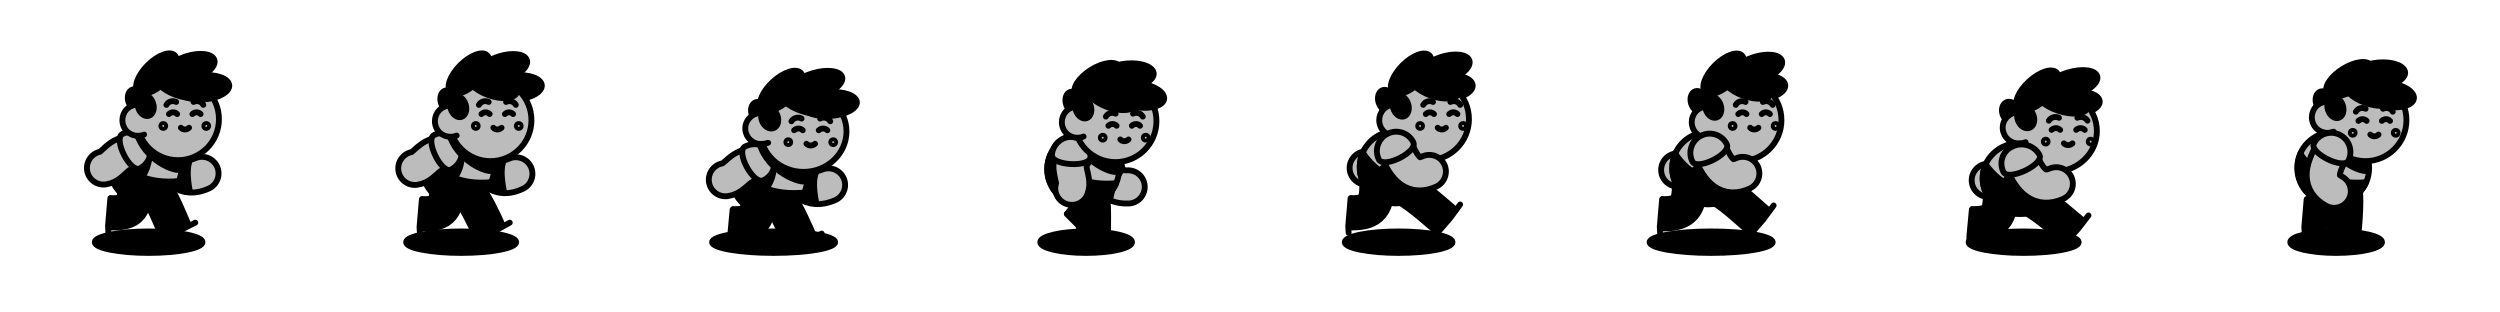 <?xml version="1.0" encoding="utf-8"?>
<!-- Generator: Adobe Illustrator 23.0.2, SVG Export Plug-In . SVG Version: 6.00 Build 0)  -->
<svg version="1.1" id="Layer_1" xmlns="http://www.w3.org/2000/svg" xmlns:xlink="http://www.w3.org/1999/xlink" x="0px" y="0px"
	 width="1280px" height="160px" viewBox="0 0 1280 160" style="enable-background:new 0 0 1280 160;" xml:space="preserve">
<style type="text/css">
	.st0{fill:#000001;stroke:#000001;stroke-width:3;stroke-linecap:round;}
	.st1{fill:none;stroke:#000000;stroke-width:18;}
	.st2{fill:none;stroke:#000000;stroke-width:20;stroke-linecap:round;stroke-linejoin:round;}
	.st3{fill:none;stroke:#BCBCBC;stroke-width:14;stroke-linecap:round;stroke-linejoin:round;}
	.st4{fill:#000001;}
	.st5{fill:#BCBCBC;stroke:#000001;stroke-width:3;stroke-linecap:round;}
	.st6{fill:#000001;stroke:#000001;stroke-width:3;stroke-linecap:round;stroke-linejoin:round;}
	.st7{fill:#BCBCBC;stroke:#000001;stroke-width:3;}
	.st8{fill:none;stroke:#000001;stroke-width:3;stroke-linecap:round;}
	.st9{fill:none;stroke:#000000;stroke-width:3;stroke-linecap:round;}
	.st10{fill:none;}
</style>
<title>Vector Smart Object</title>
<g>
	<g>
		<ellipse class="st0" cx="76.1" cy="124" rx="27.6" ry="5.5"/>
		<g>
			<path class="st1" d="M79,96c4,6,9,18,11,23"/>
			<g>
				<path class="st2" d="M85.2,77c4.6,10.7,9.5,15.7,18.2,11.8"/>
				<path class="st3" d="M85.2,77c4.6,10.7,9.5,15.7,18.2,11.8"/>
			</g>
			<path class="st4" d="M99,82c-3,5,0,17,0,17s0,1-10-3C88,84,90,81,99,82z"/>
			<circle class="st5" cx="74.6" cy="85.5" r="18.4"/>
			<path class="st4" d="M78,79c0,6.6-3,12.8-8,17l-7-7C63,89,74,76,78,79z"/>
			<path class="st6" d="M57.8,78.2c-4,9.3,0.3,20.1,9.6,24.1s20.1-0.3,24.1-9.6C76.7,94.1,65.3,89.6,57.8,78.2z"/>
			<g>
				<path class="st2" d="M68.6,78.4c-8.5-1-10.2,6.8-15.6,7.6"/>
				<path class="st3" d="M68.6,78.4c-8.5-1-10.2,6.8-15.6,7.6"/>
			</g>
			<path class="st7" d="M75.9,73c2.5,4.9,0.5,10.8-4.3,13.2c-4.9,2.5-13.8-15.1-8.9-17.6C67.5,66.2,73.4,68.2,75.9,73L75.9,73z"/>
			<path class="st4" d="M68.2,67.7C72.5,83.5,89.6,90,92.5,88.2s-3-9.7-3-9.7S76.9,64.8,68.2,67.7z"/>
			<g>
				<circle class="st7" cx="91.1" cy="61" r="21"/>
				<ellipse transform="matrix(0.952 -0.306 0.306 0.952 -12.286 23.788)" class="st0" cx="69.6" cy="51" rx="4" ry="5.5"/>
				
					<ellipse transform="matrix(0.707 -0.707 0.707 0.707 -3.222 67.676)" class="st0" cx="80.1" cy="37.7" rx="13.3" ry="6.2"/>
				
					<ellipse transform="matrix(0.952 -0.306 0.306 0.952 -5.965 31.429)" class="st0" cx="97.1" cy="34.7" rx="13.3" ry="6.2"/>
				<ellipse transform="matrix(0.34 -0.94 0.94 0.34 20.571 114.812)" class="st0" cx="92.1" cy="42.8" rx="6.2" ry="13.3"/>
				
					<ellipse transform="matrix(0.997 -8.011082e-02 8.011082e-02 0.997 -3.247 8.483)" class="st0" cx="104.1" cy="44.7" rx="13.3" ry="6.2"/>
				<path class="st5" d="M73.8,68.9c-4.1,1.7-8.8-0.1-10.5-4.2c-1.7-4.1,0.1-8.8,4.2-10.5c2-0.9,4.3-0.9,6.3,0"/>
				<ellipse transform="matrix(0.952 -0.306 0.306 0.952 -12.965 25.465)" class="st0" cx="74.6" cy="54" rx="4" ry="5.5"/>
				<path class="st8" d="M85.2,53.7c1-1.8,3.2-2.4,5-1.5"/>
				<path class="st8" d="M104.1,53.7c-1-1.8-3.2-2.4-5-1.5"/>
				<path class="st8" d="M86.5,58.4c1.2-1.2,3.1-1.2,4.2,0l0,0"/>
				<path class="st8" d="M98.5,58.4c1.2-1.2,3.1-1.2,4.2,0l0,0"/>
				<path class="st8" d="M96.8,65.4c-1.2,1.2-3.1,1.2-4.2,0l0,0"/>
				<circle class="st8" cx="83.6" cy="64.5" r="1"/>
				<circle class="st8" cx="105.6" cy="64.5" r="1"/>
			</g>
			<path class="st1" d="M69,96c0,12-3,13-13,13"/>
			<polyline class="st9" points="82,122 92,118 100,114 			"/>
			<polyline class="st9" points="56.5,101.5 55.3,115.7 55.5,119.2 			"/>
		</g>
	</g>
	<rect class="st10" width="160" height="160"/>
</g>
<g>
	<ellipse class="st0" cx="236.1" cy="124" rx="28.2" ry="5.5"/>
	<g>
		<path class="st1" d="M239,96.5c4.6,7.4,8.6,15,12,23"/>
		<g>
			<path class="st2" d="M245.7,77.5c4.8,10.6,9.8,15.6,18.4,11.5"/>
			<path class="st3" d="M245.7,77.5c4.8,10.6,9.8,15.6,18.4,11.5"/>
		</g>
		<path class="st4" d="M259.6,82.3c-2.9,5.1,0.3,17,0.3,17s0,1-10.1-2.8C248.6,84.5,250.6,81.4,259.6,82.3z"/>
		<circle class="st5" cx="234.6" cy="86" r="18.4"/>
		<path class="st4" d="M238,79.5c0,6.6-3,12.8-8,17l-7-7C223,89.5,234,76.5,238,79.5z"/>
		<path class="st6" d="M217.8,78.7c-3.9,9.4,0.6,20.1,9.9,24c9.2,3.8,19.7-0.4,23.8-9.4C236.7,94.6,225.3,90.1,217.8,78.7z"/>
		<g>
			<path class="st2" d="M228.1,78.9c-8.4-1.2-10.3,6.6-15.7,7.3"/>
			<path class="st3" d="M228.1,78.9c-8.4-1.2-10.3,6.6-15.7,7.3"/>
		</g>
		<path class="st7" d="M235.5,73.6c2.4,4.9,0.3,10.8-4.6,13.2c-4.9,2.4-13.5-15.4-8.6-17.7C227.2,66.7,233.1,68.7,235.5,73.6z"/>
		<path class="st4" d="M228.2,68.2c4.3,15.8,21.3,22.3,24.3,20.6s-3-9.7-3-9.7S236.9,65.3,228.2,68.2z"/>
		<g>
			
				<ellipse transform="matrix(0.997 -8.011098e-02 8.011098e-02 0.997 -2.732 21.301)" class="st0" cx="264.1" cy="44.7" rx="13.3" ry="6.2"/>
			<circle class="st7" cx="251.1" cy="61.5" r="21"/>
			<ellipse transform="matrix(0.952 -0.306 0.306 0.952 -4.738 72.852)" class="st0" cx="229.6" cy="51.5" rx="4" ry="5.5"/>
			
				<ellipse transform="matrix(0.707 -0.707 0.707 0.707 43.64 180.813)" class="st0" cx="240.1" cy="37.7" rx="13.3" ry="6.2"/>
			
				<ellipse transform="matrix(0.952 -0.306 0.306 0.952 1.736 80.469)" class="st0" cx="257.1" cy="34.7" rx="13.3" ry="6.2"/>
			<ellipse transform="matrix(0.34 -0.94 0.94 0.34 126.166 265.289)" class="st0" cx="252.1" cy="42.8" rx="6.2" ry="13.3"/>
			<path class="st5" d="M233.8,69.4c-4.1,1.7-8.8-0.1-10.5-4.2s0.1-8.8,4.2-10.5c2-0.9,4.3-0.9,6.3,0"/>
			<ellipse transform="matrix(0.952 -0.306 0.306 0.952 -5.417 74.529)" class="st0" cx="234.6" cy="54.5" rx="4" ry="5.5"/>
			<path class="st8" d="M245.2,53.7c1-1.8,3.2-2.4,5-1.5"/>
			<path class="st8" d="M264.1,53.7c-1-1.8-3.2-2.4-5-1.5"/>
			<path class="st8" d="M246.5,58.4c1.2-1.2,3.1-1.2,4.2,0l0,0"/>
			<path class="st8" d="M258.5,58.4c1.2-1.2,3.1-1.2,4.2,0l0,0"/>
			<path class="st8" d="M256.8,65.4c-1.2,1.2-3.1,1.2-4.2,0l0,0"/>
			<circle class="st8" cx="243.6" cy="64.5" r="1"/>
			<circle class="st8" cx="265.6" cy="64.5" r="1"/>
		</g>
		<path class="st1" d="M229,96.5c-0.6,11.8-3.5,13-13.5,13"/>
		<polyline class="st9" points="243,122.5 253,118.5 261,114 		"/>
		<polyline class="st9" points="216,102 214.8,116.2 215,119.7 		"/>
	</g>
	<rect x="160" class="st10" width="160" height="160"/>
</g>
<g>
	<g>
		<ellipse class="st0" cx="396.1" cy="124" rx="31.5" ry="5.5"/>
		<g>
			<path class="st1" d="M398.7,101.8c4.2,5.9,9.4,17.8,11.5,22.7"/>
			<g>
				<path class="st2" d="M405.2,83.1c4.8,10.5,10,15.5,19,11.6"/>
				<path class="st3" d="M405.2,83.1c4.8,10.5,10,15.5,19,11.6"/>
			</g>
			<path class="st4" d="M419.7,88c-3.1,4.9,0,16.8,0,16.8s0,1-10.5-3C408.1,90,410.2,87,419.7,88z"/>
			<ellipse class="st5" cx="394.1" cy="91.5" rx="19.2" ry="18.1"/>
			<path class="st4" d="M397.7,85.1c0,10.9-8.4,16.8-8.4,16.8L382,95C381.9,94.9,393.5,82.1,397.7,85.1z"/>
			<path class="st6" d="M376.5,84.3c-4.2,9.2,0.3,19.8,10,23.8s21.1-0.3,25.3-9.5C396.3,100,384.4,95.5,376.5,84.3z"/>
			<g>
				<path class="st2" d="M387.8,84.5c-8.9-1-10.7,6.7-16.4,7.5"/>
				<path class="st3" d="M387.8,84.5c-8.9-1-10.7,6.7-16.4,7.5"/>
			</g>
			<path class="st7" d="M395.4,79.2c2.4,4.6,0.7,10.3-4,12.8c-0.2,0.1-0.4,0.2-0.6,0.3c-5.1,2.4-14.4-14.9-9.3-17.3
				C386.6,72.4,392.7,74.3,395.4,79.2z"/>
			<path class="st4" d="M387.4,73.9c4.5,15.6,22.4,22,25.5,20.3s-3.2-9.6-3.2-9.6S396.5,71.1,387.4,73.9z"/>
			<g>
				<ellipse class="st7" cx="411.4" cy="67.3" rx="22" ry="20.7"/>
				
					<ellipse transform="matrix(0.929 -0.37 0.37 0.929 6.374 148.045)" class="st0" cx="388.9" cy="57.4" rx="4.2" ry="5.5"/>
				
					<ellipse transform="matrix(0.74 -0.673 0.673 0.74 72.915 281.222)" class="st0" cx="399.9" cy="46.4" rx="13.5" ry="6.3"/>
				
					<ellipse transform="matrix(0.96 -0.282 0.282 0.96 4.693 119.423)" class="st0" cx="417.7" cy="43.4" rx="13.8" ry="6.1"/>
				
					<ellipse transform="matrix(0.313 -0.95 0.95 0.313 234.72 426.968)" class="st0" cx="412.5" cy="51.2" rx="6.1" ry="13.8"/>
				
					<ellipse transform="matrix(0.997 -7.310074e-02 7.310074e-02 0.997 -2.759 31.21)" class="st0" cx="425" cy="53.3" rx="13.9" ry="6.1"/>
				<path class="st5" d="M393.3,73.1c-1.1,0.4-2.2,0.6-3.3,0.6c-4.4,0.3-8.1-3.1-8.4-7.4c-0.3-4.4,3.1-8.1,7.4-8.4c0.3,0,0.6,0,1,0
					c1.1,0,2.2,0.2,3.3,0.6"/>
				
					<ellipse transform="matrix(0.929 -0.37 0.37 0.929 5.629 150.191)" class="st0" cx="394.1" cy="60.4" rx="4.2" ry="5.5"/>
				<path class="st8" d="M405.2,62.1c1.1-1.8,3.4-2.4,5.2-1.4"/>
				<path class="st8" d="M425.1,62.1c-1.1-1.8-3.4-2.4-5.2-1.4"/>
				<path class="st8" d="M406.6,66.7c1.3-1.2,3.2-1.2,4.4,0"/>
				<path class="st8" d="M419.2,66.7c1.3-1.2,3.2-1.2,4.4,0"/>
				<path class="st8" d="M417.3,73.6c-1.3,1.2-3.2,1.2-4.4,0"/>
				<ellipse class="st8" cx="403.6" cy="72.8" rx="1" ry="1"/>
				<ellipse class="st8" cx="426.6" cy="72.8" rx="1" ry="1"/>
			</g>
			<path class="st1" d="M388.2,101.8c0,11.8-3.1,12.8-13.6,12.8"/>
			<polyline class="st9" points="401.8,127.5 412.3,123.6 420.7,119.6 			"/>
			<polyline class="st9" points="375.1,107.3 373.8,121.3 374,124.7 			"/>
		</g>
	</g>
	<rect x="320" class="st10" width="160" height="160"/>
</g>
<g>
	<g>
		<ellipse class="st0" cx="556.1" cy="124" rx="23.5" ry="5.5"/>
		<g>
			<path class="st1" d="M559,97c1.2,7.1,0.9,20.1,0.7,25.5"/>
			<g>
				<path class="st2" d="M565.2,78c0.2,11.6,2.9,18.1,12.4,17.7"/>
				<path class="st3" d="M565.2,78c0.2,11.6,2.9,18.1,12.4,17.7"/>
			</g>
			<path class="st4" d="M576.1,87.8c-4.7,3.5-6.4,15.8-6.4,15.8s-0.4,0.9-8.1-6.5C565.2,85.6,568.2,83.5,576.1,87.8z"/>
			<circle class="st5" cx="554.6" cy="86.5" r="18.4"/>
			<path class="st4" d="M558,80c0,6.6-3,12.8-8,17l-7-7C543,90,554,77,558,80z"/>
			<path class="st6" d="M537.8,79.2c-4.2,9.2,0,20.1,9.2,24.3c9.2,4.2,20.1,0,24.3-9.2c0.1-0.2,0.2-0.3,0.2-0.5
				C556.7,95.1,545.3,90.6,537.8,79.2z"/>
			<path class="st4" d="M548.2,68.7c4.3,15.8,21.3,22.3,24.3,20.6s-3-9.7-3-9.7S557,65.8,548.2,68.7z"/>
			<path class="st1" d="M550,96.5c9.2,7.7,8,10.7,1.6,18.3"/>
			<g>
				<path class="st2" d="M550,79.1c-5.1,6.8,0.8,12.3-1.2,17.3"/>
				<path class="st3" d="M550,79.1c-5.1,6.8,0.8,12.3-1.2,17.3"/>
			</g>
			<path class="st7" d="M549,70.1c5.4,0.3,9.6,4.9,9.3,10.4l0,0c-0.3,5.4-20,4.3-19.7-1.1C538.9,74,543.6,69.8,549,70.1z"/>
			<g>
				<circle class="st7" cx="571.1" cy="62" r="21"/>
				<ellipse transform="matrix(0.952 -0.306 0.306 0.952 10.51 170.956)" class="st0" cx="549.6" cy="52" rx="4" ry="5.5"/>
				<ellipse transform="matrix(0.146 -0.989 0.989 0.146 449.7 618.279)" class="st0" cx="583" cy="48.6" rx="6.2" ry="13.3"/>
				<path class="st5" d="M554.8,69.9c-4.1,1.7-8.8-0.1-10.5-4.2s0.1-8.8,4.2-10.5c2-0.9,4.3-0.9,6.3,0"/>
				<g>
					
						<ellipse transform="matrix(0.848 -0.53 0.53 0.848 63.66 304.022)" class="st0" cx="561.9" cy="41" rx="13.3" ry="6.2"/>
					
						<ellipse transform="matrix(0.996 -8.451453e-02 8.451453e-02 0.996 -1.204 48.961)" class="st0" cx="577.7" cy="38.7" rx="13.3" ry="6.2"/>
					
						<ellipse transform="matrix(0.34 -0.94 0.94 0.34 329.735 567.382)" class="st0" cx="569.1" cy="48.8" rx="6.2" ry="13.3"/>
					<ellipse transform="matrix(0.952 -0.306 0.306 0.952 9.831 172.633)" class="st0" cx="554.6" cy="55" rx="4" ry="5.5"/>
				</g>
				<g>
					<path class="st8" d="M566.2,59.7c1-1.8,3.2-2.4,5-1.5"/>
					<path class="st8" d="M585.1,59.7c-1-1.8-3.2-2.4-5-1.5"/>
					<path class="st8" d="M567.5,64.4c1.2-1.2,3.1-1.2,4.2,0l0,0"/>
					<path class="st8" d="M579.5,64.4c1.2-1.2,3.1-1.2,4.2,0l0,0"/>
					<path class="st8" d="M577.8,71.4c-1.2,1.2-3.1,1.2-4.2,0l0,0"/>
					<circle class="st8" cx="564.6" cy="70.5" r="1"/>
					<circle class="st8" cx="586.6" cy="70.5" r="1"/>
				</g>
			</g>
			<polyline class="st9" points="551.2,122 561.9,122.4 570.9,122 			"/>
			<polyline class="st9" points="546.2,109.6 556.3,119.7 559.1,121.8 			"/>
		</g>
	</g>
	<rect x="480" class="st10" width="160" height="160"/>
</g>
<g>
	<ellipse class="st0" cx="716.1" cy="124" rx="27.6" ry="5.5"/>
	<g>
		<g>
			<g>
				<path class="st2" d="M715.1,78.4c-8.5-1-10.2,6.8-15.6,7.6"/>
				<path class="st3" d="M715.1,78.4c-8.5-1-10.2,6.8-15.6,7.6"/>
			</g>
			<path class="st1" d="M720.2,97.2c6.3,3.5,16.7,12.9,20.8,16.4"/>
			<circle class="st5" cx="714.6" cy="85.5" r="18.4"/>
			<path class="st4" d="M718,79c0,6.6-3,12.8-8,17l-7-7C703,89,714,76,718,79z"/>
			<path class="st6" d="M697.8,78.2c-4.2,9.2,0,20.1,9.2,24.3c9.2,4.2,20.1,0,24.3-9.2c0.1-0.2,0.2-0.3,0.2-0.5
				C716.7,94.1,705.3,89.6,697.8,78.2z"/>
			<path class="st4" d="M708.2,67.7c4.3,15.8,21.3,22.3,24.3,20.6s-3-9.7-3-9.7S717,64.8,708.2,67.7z"/>
			<g>
				
					<ellipse transform="matrix(0.997 -8.011082e-02 8.011082e-02 0.997 -1.201 59.474)" class="st0" cx="740.6" cy="44.7" rx="13.3" ry="6.2"/>
				<circle class="st7" cx="731.1" cy="61" r="21"/>
				<ellipse transform="matrix(0.952 -0.306 0.306 0.952 18.518 219.948)" class="st0" cx="709.6" cy="51" rx="4" ry="5.5"/>
				<path class="st5" d="M717.3,68.9c-4.1,1.7-8.8-0.1-10.5-4.2s0.1-8.8,4.2-10.5c2-0.9,4.3-0.9,6.3,0"/>
				<g>
					
						<ellipse transform="matrix(0.707 -0.707 0.707 0.707 184.958 521.99)" class="st0" cx="722.6" cy="37.7" rx="13.3" ry="6.2"/>
					
						<ellipse transform="matrix(0.952 -0.306 0.306 0.952 24.959 228.355)" class="st0" cx="739.6" cy="34.7" rx="13.3" ry="6.2"/>
					
						<ellipse transform="matrix(0.34 -0.94 0.94 0.34 444.604 719.071)" class="st0" cx="734.6" cy="42.8" rx="6.2" ry="13.3"/>
					<ellipse transform="matrix(0.952 -0.306 0.306 0.952 17.959 222.391)" class="st0" cx="717.1" cy="54" rx="4" ry="5.5"/>
				</g>
				<g>
					<path class="st8" d="M728.7,53.7c1-1.8,3.2-2.4,5-1.5"/>
					<path class="st8" d="M747.6,53.7c-1-1.8-3.2-2.4-5-1.5"/>
					<path class="st8" d="M730,58.4c1.2-1.2,3.1-1.2,4.2,0l0,0"/>
					<path class="st8" d="M742,58.4c1.2-1.2,3.1-1.2,4.2,0l0,0"/>
					<path class="st8" d="M740.3,65.4c-1.2,1.2-3.1,1.2-4.2,0l0,0"/>
					<circle class="st8" cx="727.1" cy="64.5" r="1"/>
					<circle class="st8" cx="749.1" cy="64.5" r="1"/>
				</g>
			</g>
			<path class="st1" d="M705,95c0,12-4,14-14,14"/>
			<polyline class="st9" points="735.3,120 742.3,111.9 747.6,104.7 			"/>
			<polyline class="st9" points="691.5,101.5 690.3,115.7 690.5,119.2 			"/>
			<g>
				<path class="st2" d="M715.2,77c4.2,9.8,8.7,14.4,16.6,10.8"/>
				<path class="st3" d="M715.2,77c4.2,9.8,8.7,14.4,16.6,10.8"/>
			</g>
			<path class="st7" d="M710.4,68.5c4.9-2.5,10.8-0.5,13.2,4.3c2.5,4.9-15.1,13.7-17.6,8.9C703.6,76.9,705.5,71,710.4,68.5
				L710.4,68.5z"/>
		</g>
		<rect x="640" class="st10" width="160" height="160"/>
	</g>
</g>
<g>
	<ellipse class="st0" cx="876.1" cy="124" rx="31.5" ry="5.5"/>
	<g>
		<g>
			<g>
				<path class="st2" d="M874.6,79.4c-8.5-1-10.2,6.8-15.6,7.6"/>
				<path class="st3" d="M874.6,79.4c-8.5-1-10.2,6.8-15.6,7.6"/>
			</g>
			<path class="st1" d="M880.7,97.2c6.3,3.5,16.7,13.4,20.8,16.9"/>
			<circle class="st5" cx="874.6" cy="86" r="18.4"/>
			<path class="st4" d="M878,79.5c0,6.6-3,12.8-8,17l-7-7C863,89.5,874,76.5,878,79.5z"/>
			<path class="st6" d="M857.8,78.7c-4.2,9.2,0,20.1,9.2,24.3c9.2,4.2,20.1,0,24.3-9.2c0.1-0.2,0.2-0.3,0.2-0.5
				C876.7,94.6,865.3,90.1,857.8,78.7z"/>
			<path class="st4" d="M868.2,68.2c4.3,15.8,21.3,22.3,24.3,20.6s-3-9.7-3-9.7S877,65.3,868.2,68.2z"/>
			<g>
				
					<ellipse transform="matrix(0.997 -8.011082e-02 8.011082e-02 0.997 -0.687 72.292)" class="st0" cx="900.6" cy="44.7" rx="13.3" ry="6.2"/>
				<circle class="st7" cx="891.1" cy="61.5" r="21"/>
				
					<ellipse transform="matrix(0.952 -0.306 0.306 0.952 26.065 269.012)" class="st0" cx="869.6" cy="51.5" rx="4" ry="5.5"/>
				<path class="st5" d="M877.3,69.9c-4.1,1.7-8.8-0.1-10.5-4.2s0.1-8.8,4.2-10.5c2-0.9,4.3-0.9,6.3,0"/>
				<g>
					
						<ellipse transform="matrix(0.707 -0.707 0.707 0.707 231.82 635.127)" class="st0" cx="882.6" cy="37.7" rx="13.3" ry="6.2"/>
					
						<ellipse transform="matrix(0.952 -0.306 0.306 0.952 32.659 277.395)" class="st0" cx="899.6" cy="34.7" rx="13.3" ry="6.2"/>
					
						<ellipse transform="matrix(0.34 -0.94 0.94 0.34 550.199 869.548)" class="st0" cx="894.6" cy="42.8" rx="6.2" ry="13.3"/>
					
						<ellipse transform="matrix(0.952 -0.306 0.306 0.952 25.507 271.455)" class="st0" cx="877.1" cy="54.5" rx="4" ry="5.5"/>
				</g>
				<g>
					<path class="st8" d="M888.7,53.7c1-1.8,3.2-2.4,5-1.5"/>
					<path class="st8" d="M907.6,53.7c-1-1.8-3.2-2.4-5-1.5"/>
					<path class="st8" d="M890,58.4c1.2-1.2,3.1-1.2,4.2,0l0,0"/>
					<path class="st8" d="M902,58.4c1.2-1.2,3.1-1.2,4.2,0l0,0"/>
					<path class="st8" d="M900.3,65.4c-1.2,1.2-3.1,1.2-4.2,0l0,0"/>
					<circle class="st8" cx="887.1" cy="64.5" r="1"/>
					<circle class="st8" cx="909.1" cy="64.5" r="1"/>
				</g>
			</g>
			<path class="st1" d="M865,95.5c0,12-4.5,14-14.5,14"/>
			<polyline class="st9" points="895.8,120.5 902.8,112.4 908.1,105.2 			"/>
			<polyline class="st9" points="851,102 849.8,116.2 850,119.7 			"/>
			<g>
				<path class="st2" d="M875.7,78c4.2,9.8,8.7,14.4,16.6,10.8"/>
				<path class="st3" d="M875.7,78c4.2,9.8,8.7,14.4,16.6,10.8"/>
			</g>
			<path class="st7" d="M870.9,69.5c4.9-2.5,10.8-0.5,13.2,4.3c2.5,4.9-15.1,13.7-17.6,8.9C864.1,77.9,866,72,870.9,69.5L870.9,69.5
				z"/>
		</g>
		<rect x="800" class="st10" width="160" height="160"/>
	</g>
</g>
<g>
	<ellipse class="st0" cx="1036.1" cy="124" rx="28.2" ry="5.5"/>
	<g>
		<g>
			<g>
				<path class="st2" d="M1034.3,84.8c-8.8-1-10.7,6.7-16.3,7.5"/>
				<path class="st3" d="M1034.3,84.8c-8.8-1-10.7,6.7-16.3,7.5"/>
			</g>
			<path class="st1" d="M1040.7,102.5c6.6,3.5,17.5,13.3,21.8,16.8"/>
			<ellipse class="st5" cx="1034.3" cy="91.3" rx="19.2" ry="18.2"/>
			<path class="st4" d="M1037.8,84.9c0,10.9-8.4,16.8-8.4,16.8l-7.3-6.9C1022.1,94.8,1033.6,81.9,1037.8,84.9z"/>
			<path class="st6" d="M1016.7,84.1c-4.2,9.2,0.3,19.9,10,23.9s21-0.3,25.2-9.5C1036.5,99.9,1024.6,95.4,1016.7,84.1z"/>
			<path class="st4" d="M1027.6,73.7c4.5,15.7,22.3,22.1,25.4,20.4s-3.2-9.6-3.2-9.6S1036.7,70.9,1027.6,73.7z"/>
			<g>
				
					<ellipse transform="matrix(0.997 -7.374130e-02 7.374130e-02 0.997 -1.011 78.422)" class="st0" cx="1061.5" cy="52.9" rx="13.9" ry="6.1"/>
				<ellipse class="st7" cx="1051.6" cy="67.1" rx="22" ry="20.8"/>
				
					<ellipse transform="matrix(0.932 -0.363 0.363 0.932 49.495 377.687)" class="st0" cx="1029.1" cy="57.2" rx="4.2" ry="5.5"/>
				<path class="st5" d="M1037.1,72.8c-1,0.4-2.2,0.6-3.3,0.6c-4.4,0.2-8.1-3.1-8.4-7.5s3.1-8.1,7.5-8.4c0.3,0,0.6,0,0.9,0
					c1.1,0,2.2,0.2,3.3,0.6"/>
				<g>
					
						<ellipse transform="matrix(0.737 -0.676 0.676 0.737 243.616 717.358)" class="st0" cx="1042.7" cy="45.9" rx="13.5" ry="6.3"/>
					
						<ellipse transform="matrix(0.959 -0.284 0.284 0.959 31.418 302.846)" class="st0" cx="1060.4" cy="43" rx="13.8" ry="6.1"/>
					
						<ellipse transform="matrix(0.316 -0.949 0.949 0.316 673.885 1036.298)" class="st0" cx="1055.3" cy="51" rx="6.1" ry="13.8"/>
					
						<ellipse transform="matrix(0.932 -0.363 0.363 0.932 48.964 380.711)" class="st0" cx="1036.9" cy="60.1" rx="4.2" ry="5.5"/>
				</g>
				<g>
					<path class="st8" d="M1049,61.8c1.1-1.8,3.4-2.4,5.2-1.5"/>
					<path class="st8" d="M1068.8,61.8c-1.1-1.8-3.4-2.4-5.2-1.5"/>
					<path class="st8" d="M1050.4,66.5c1.3-1.2,3.2-1.2,4.4,0"/>
					<path class="st8" d="M1063,66.5c1.3-1.2,3.2-1.2,4.4,0"/>
					<path class="st8" d="M1061.1,73.4c-1.3,1.2-3.2,1.2-4.4,0"/>
					<ellipse class="st8" cx="1047.4" cy="72.5" rx="1" ry="1"/>
					<ellipse class="st8" cx="1070.4" cy="72.5" rx="1" ry="1"/>
				</g>
			</g>
			<path class="st1" d="M1024.2,100.7c0,11.9-4.7,13.9-15.2,13.9"/>
			<polyline class="st9" points="1056.4,125.5 1063.8,117.4 1069.3,110.3 			"/>
			<polyline class="st9" points="1009.6,107.2 1008.3,121.2 1008.5,124.7 			"/>
			<g>
				<path class="st2" d="M1035.4,83.4c4.4,9.7,9.1,14.2,17.4,10.7"/>
				<path class="st3" d="M1035.4,83.4c4.4,9.7,9.1,14.2,17.4,10.7"/>
			</g>
			<path class="st7" d="M1030.4,75c5-2.4,11.1-0.6,13.8,4.3c2.6,4.8-15.8,13.6-18.4,8.8c-2.4-4.7-0.6-10.4,4-12.8
				C1030,75.2,1030.2,75.1,1030.4,75z"/>
		</g>
		<rect x="960" class="st10" width="160" height="160"/>
	</g>
</g>
<g>
	<ellipse class="st0" cx="1196.1" cy="124" rx="23.5" ry="5.5"/>
	<g>
		<g>
			<g>
				<path class="st2" d="M1198.4,80.7c-5.9,6.1-0.7,12.3-3.3,17"/>
				<path class="st3" d="M1198.4,80.7c-5.9,6.1-0.7,12.3-3.3,17"/>
			</g>
			<path class="st1" d="M1200.7,97.2c1,7.1-0.6,21.4-1,26.8"/>
			<circle class="st5" cx="1194.6" cy="86" r="18.4"/>
			<path class="st4" d="M1198,79.5c0,6.6-3,12.8-8,17l-7-7C1183,89.5,1194,76.5,1198,79.5z"/>
			<path class="st6" d="M1177.8,78.7c-3.9,9.4,0.6,20.1,10,24c9.2,3.8,19.7-0.4,23.7-9.4C1196.7,94.6,1185.3,90.1,1177.8,78.7z"/>
			<path class="st4" d="M1188.2,68.2c4.3,15.8,21.3,22.3,24.3,20.6s-3-9.7-3-9.7S1196.9,65.3,1188.2,68.2z"/>
			<g>
				<circle class="st7" cx="1211.1" cy="61.5" r="21"/>
				
					<ellipse transform="matrix(0.952 -0.306 0.306 0.952 41.467 367.092)" class="st0" cx="1189.6" cy="51.5" rx="4" ry="5.5"/>
				
					<ellipse transform="matrix(0.848 -0.53 0.53 0.848 161.246 643.589)" class="st0" cx="1202.8" cy="40.6" rx="13.3" ry="6.2"/>
				
					<ellipse transform="matrix(0.996 -8.451453e-02 8.451453e-02 0.996 1.132 103.133)" class="st0" cx="1218.7" cy="38.2" rx="13.3" ry="6.2"/>
				
					<ellipse transform="matrix(0.34 -0.94 0.94 0.34 757.11 1171.402)" class="st0" cx="1213.1" cy="46.3" rx="6.2" ry="13.3"/>
				
					<ellipse transform="matrix(0.146 -0.989 0.989 0.146 996.54 1251.077)" class="st0" cx="1223" cy="48.2" rx="6.2" ry="13.3"/>
				<path class="st5" d="M1194.8,67.4c-4.1,1.7-8.8-0.1-10.5-4.2s0.1-8.8,4.2-10.5c2-0.9,4.3-0.9,6.3,0"/>
				
					<ellipse transform="matrix(0.952 -0.306 0.306 0.952 40.836 369.075)" class="st0" cx="1195.6" cy="54.5" rx="4" ry="5.5"/>
				<g>
					<path class="st8" d="M1206.2,57.2c1-1.8,3.2-2.4,5-1.5"/>
					<path class="st8" d="M1225.1,57.2c-1-1.8-3.2-2.4-5-1.5"/>
					<path class="st8" d="M1207.5,61.9c1.2-1.2,3.1-1.2,4.2,0l0,0"/>
					<path class="st8" d="M1219.5,61.9c1.2-1.2,3.1-1.2,4.2,0l0,0"/>
					<path class="st8" d="M1217.8,68.9c-1.2,1.2-3.1,1.2-4.2,0l0,0"/>
					<circle class="st8" cx="1204.6" cy="68" r="1"/>
					<circle class="st8" cx="1226.6" cy="68" r="1"/>
				</g>
			</g>
			<path class="st1" d="M1195,95.5c0,12-4.5,14-14.5,14"/>
			<polyline class="st9" points="1191.2,123.2 1201.9,124 1210.9,123.9 			"/>
			<polyline class="st9" points="1181,102 1179.8,116.2 1180,119.7 			"/>
			<g>
				<path class="st2" d="M1193.7,77.9c-5.3,9.3-6.3,15.8,1.4,20"/>
				<path class="st3" d="M1193.7,77.9c-5.3,9.3-6.3,15.8,1.4,20"/>
			</g>
			<path class="st7" d="M1197.9,69c4.9,2.4,6.9,8.3,4.5,13.2l0,0c-2.4,4.9-20.1-3.8-17.7-8.7C1187.1,68.6,1193,66.6,1197.9,69z"/>
		</g>
		<rect x="1120" class="st10" width="160" height="160"/>
	</g>
</g>
</svg>
